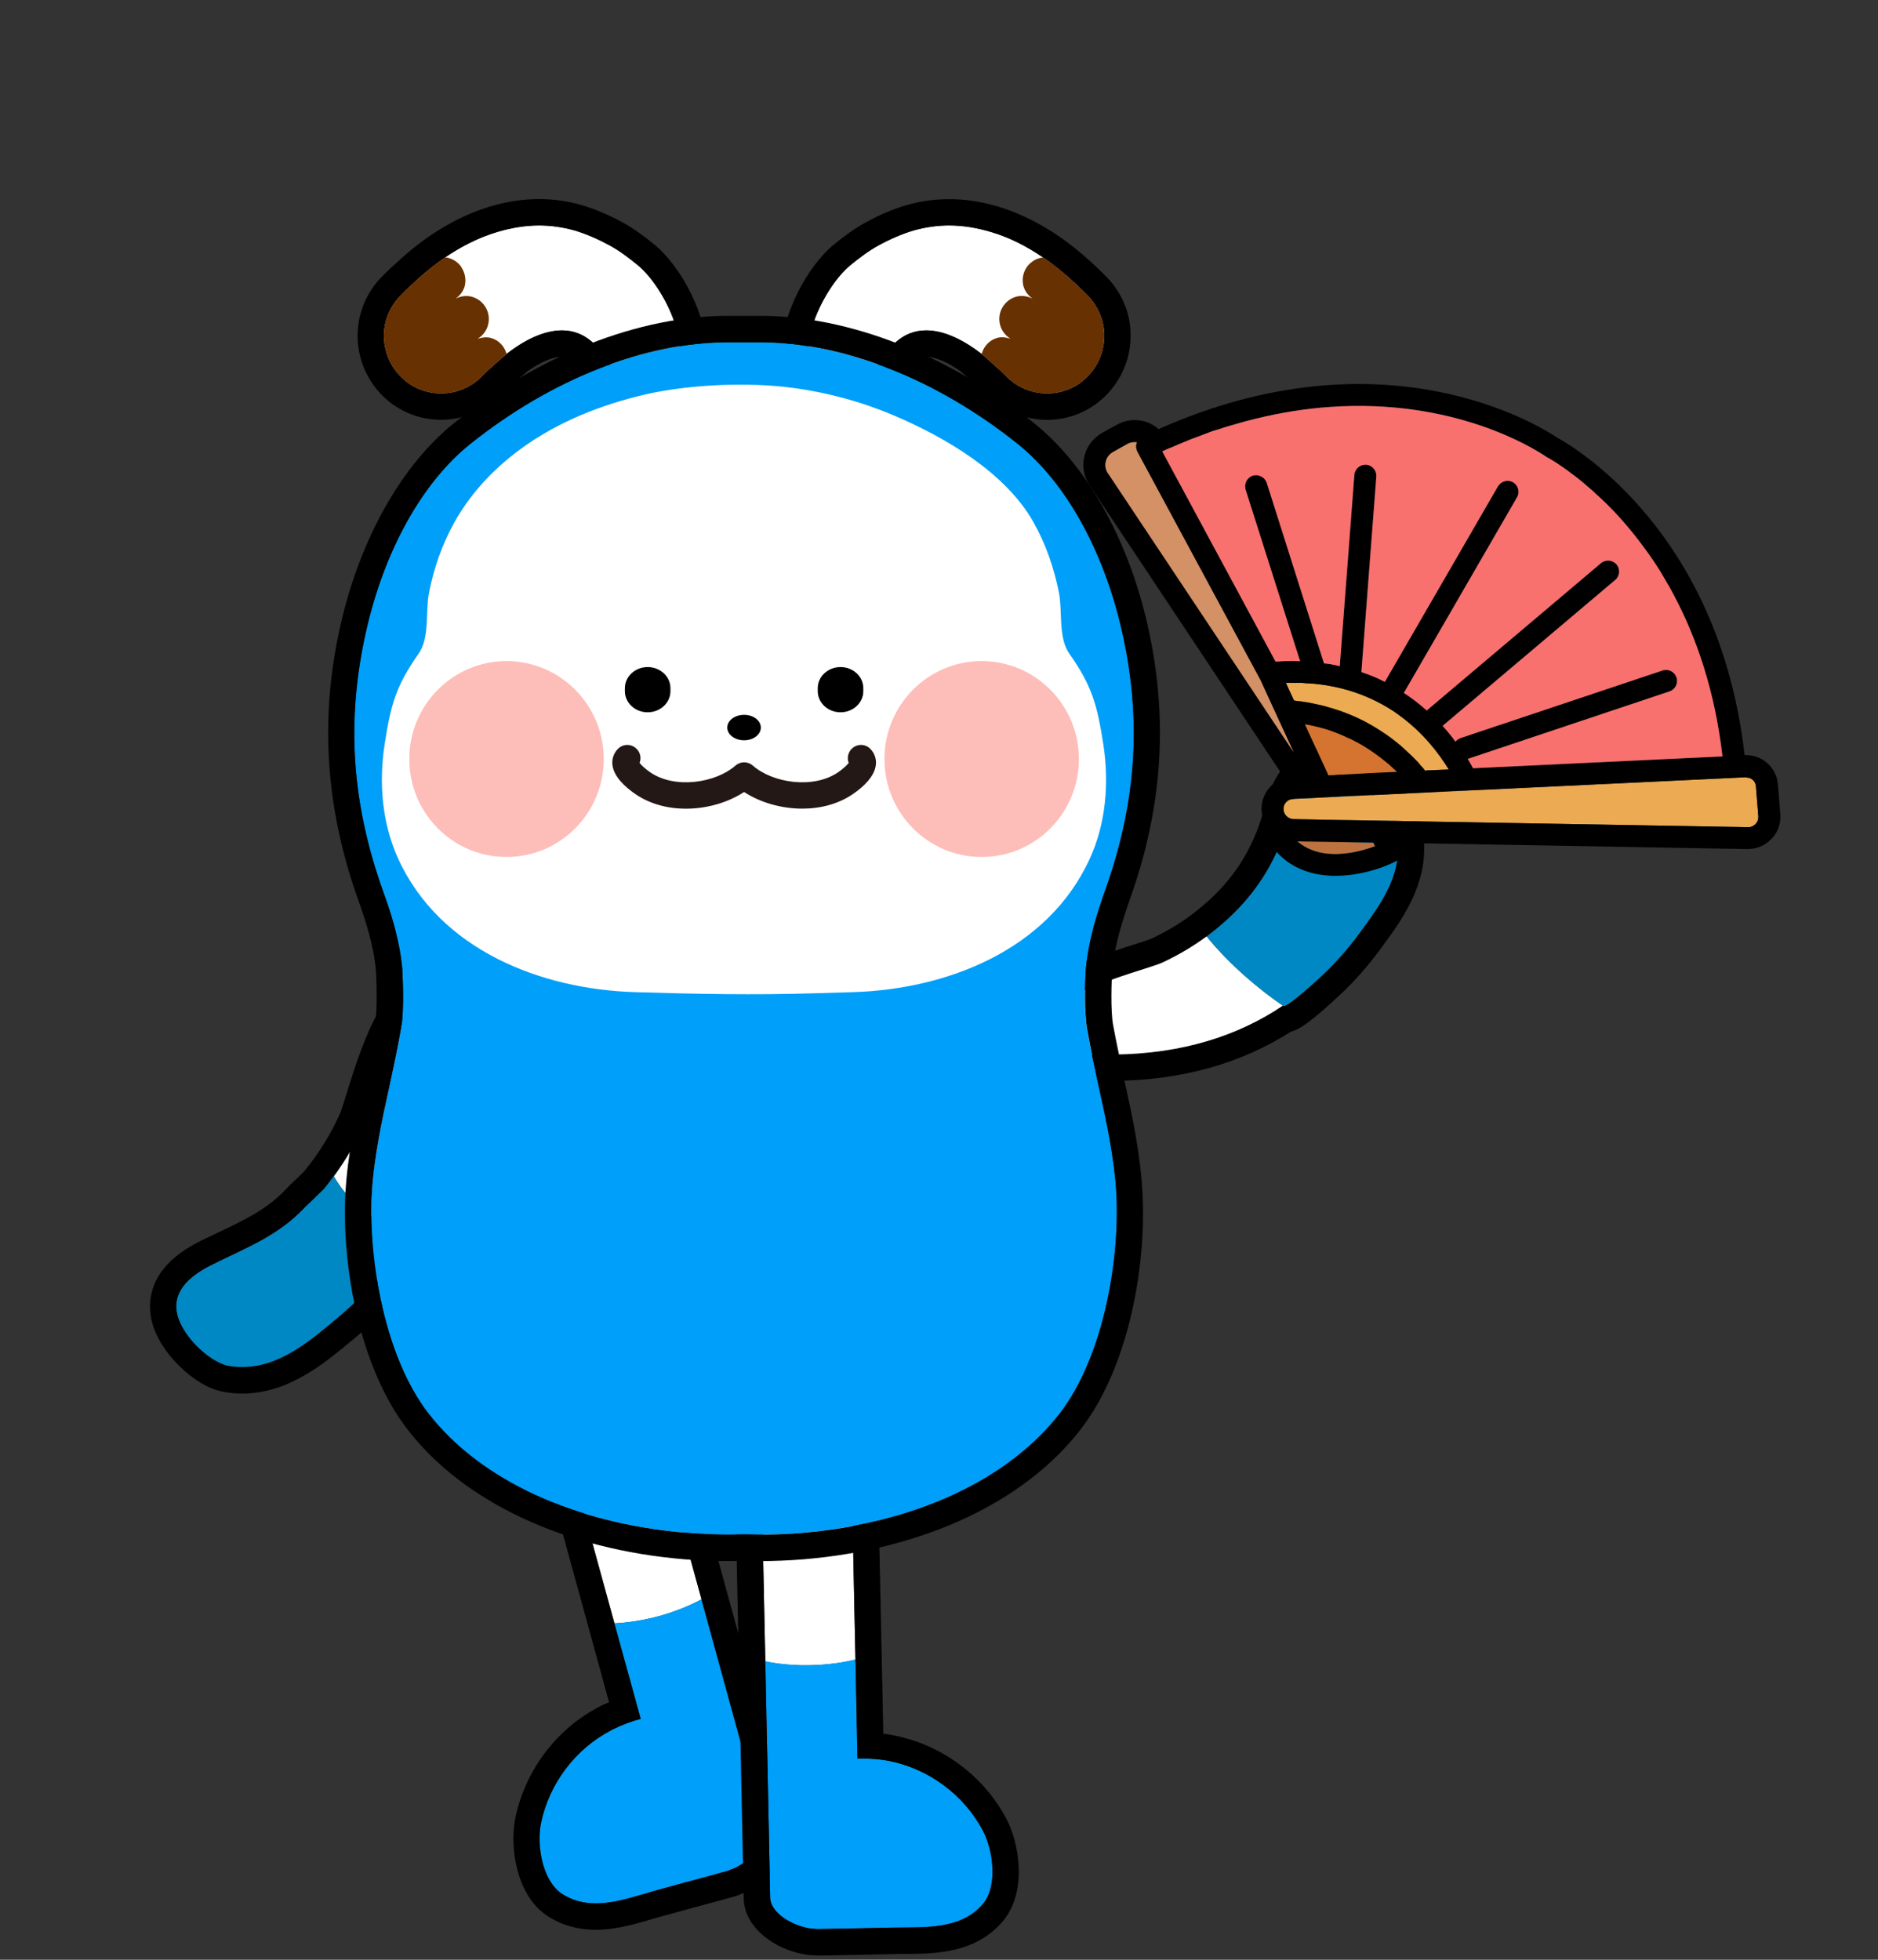 <?xml version="1.0" encoding="utf-8"?>
<!-- Generator: Adobe Illustrator 24.1.1, SVG Export Plug-In . SVG Version: 6.00 Build 0)  -->
<svg version="1.1" id="Layer_1" xmlns="http://www.w3.org/2000/svg" xmlns:xlink="http://www.w3.org/1999/xlink" x="0px" y="0px"
	 viewBox="0 0 230 240" style="enable-background:new 0 0 230 240;" xml:space="preserve">
<rect x="0" y="0" width="230" height="240" fill="#333333" stroke="none"/>
<g>
	<path style="fill:#FFFFFF;" d="M81.27,47.89c-0.57,0.43-1.1,0.59-1.64,0.59c-2.77,0-5.22-4.77-6.84-6.35
		c-1.21-1.18-2.56-1.67-3.96-1.67c-2.32,0-4.74,1.29-6.79,2.88c0,0.03-2.15,1.86-2.96,2.67v0.03c-1.37,1.43-3.23,2.15-5.06,2.15
		c-1.72,0-3.47-0.62-4.82-1.94c-1.75-1.67-2.45-4.04-2.1-6.25c0.22-1.35,0.83-2.61,1.83-3.69c0.22-0.24,0.83-0.86,1.78-1.72
		c2.91-2.72,6.3-5.01,10.15-6.17c1.8-0.54,3.53-0.81,5.17-0.81c1.48,0,2.93,0.22,4.36,0.62c1.43,0.43,2.85,1.05,4.34,1.86
		c1.21,0.67,2.34,1.53,3.42,2.42C81.57,35.34,85.96,44.31,81.27,47.89z"/>
	<path d="M80.22,30.01c-1.45-1.18-2.69-2.07-3.93-2.75c-1.72-0.94-3.37-1.64-5.01-2.13c-1.75-0.51-3.47-0.75-5.25-0.75
		c-1.99,0-3.99,0.3-6.11,0.94c-3.96,1.21-7.81,3.53-11.42,6.92c-0.92,0.81-1.59,1.51-1.91,1.83c-1.16,1.24-1.99,2.72-2.42,4.31
		c-0.11,0.35-0.19,0.73-0.24,1.1c-0.54,3.34,0.59,6.73,3.04,9.1c1.91,1.83,4.42,2.83,7.05,2.83c2.77,0,5.47-1.16,7.4-3.18
		c0.27-0.27,0.78-0.73,1.32-1.21c0.83-0.67,1.72-1.4,1.83-1.53c1.62-1.16,3.12-1.8,4.25-1.8c0.65,0,1.18,0.24,1.7,0.75
		c0.27,0.27,0.78,0.94,1.24,1.56c1.8,2.4,4.25,5.71,7.86,5.71c1.27,0,2.5-0.43,3.58-1.24c2.13-1.62,3.26-4.01,3.34-6.92
		C86.66,38.54,83.34,32.62,80.22,30.01z M81.27,47.89c-0.57,0.43-1.1,0.59-1.64,0.59c-2.77,0-5.22-4.77-6.84-6.35
		c-1.21-1.18-2.56-1.67-3.96-1.67c-2.32,0-4.74,1.29-6.79,2.88c0,0.03-2.15,1.86-2.96,2.67v0.03c-1.37,1.43-3.23,2.15-5.06,2.15
		c-1.72,0-3.47-0.62-4.82-1.94c-1.75-1.67-2.45-4.04-2.1-6.25c0.22-1.35,0.83-2.61,1.83-3.69c0.22-0.24,0.83-0.86,1.78-1.72
		c1.18-1.1,2.45-2.15,3.8-3.07c1.97-1.32,4.07-2.42,6.35-3.1c1.8-0.54,3.53-0.81,5.17-0.81c1.48,0,2.93,0.22,4.36,0.62
		c1.43,0.43,2.85,1.05,4.34,1.86c1.21,0.67,2.34,1.53,3.42,2.42C81.57,35.34,85.96,44.31,81.27,47.89z"/>
	<path style="fill:#673101;" d="M62.04,43.34c0,0.03-2.15,1.86-2.96,2.67v0.03c-1.37,1.43-3.23,2.15-5.06,2.15
		c-1.72,0-3.47-0.62-4.82-1.94c-1.75-1.67-2.45-4.04-2.1-6.25c0.22-1.35,0.83-2.61,1.83-3.69c0.22-0.24,0.83-0.86,1.78-1.72
		c1.18-1.1,2.45-2.15,3.8-3.07c0.13,0,0.24,0.03,0.35,0.05c0.03,0,0.03,0,0.05,0c0.03,0,0.03,0.03,0.05,0.03
		c1.08,0.3,1.56,1.13,1.56,1.13v0.03c0.43,0.65,0.59,1.45,0.4,2.26c-0.19,0.67-0.59,1.18-1.13,1.56c0.59-0.3,1.29-0.43,1.99-0.24
		c1.48,0.4,2.4,1.94,1.99,3.45c-0.19,0.73-0.65,1.32-1.27,1.7c0.48-0.16,1.05-0.24,1.59-0.11C61.1,41.64,61.78,42.42,62.04,43.34z"
		/>
</g>
<g>
	<path style="fill:#FFFFFF;" d="M133.06,46.25c-1.35,1.32-3.1,1.94-4.82,1.94c-1.86,0-3.69-0.73-5.06-2.15c0,0,0-0.03-0.03-0.03
		c-0.78-0.81-2.93-2.64-2.93-2.67c-2.07-1.59-4.47-2.88-6.79-2.88c-1.4,0-2.75,0.48-3.96,1.67c-1.62,1.59-4.07,6.35-6.84,6.35
		c-0.54,0-1.08-0.16-1.64-0.59c-4.71-3.58-0.3-12.55,3.12-15.38c1.08-0.89,2.21-1.75,3.42-2.42c1.48-0.81,2.91-1.43,4.34-1.86
		c1.43-0.4,2.88-0.62,4.36-0.62c1.64,0,3.37,0.27,5.17,0.81c3.85,1.16,7.24,3.45,10.15,6.17c0.94,0.86,1.56,1.48,1.78,1.72
		c1,1.08,1.59,2.34,1.83,3.69C135.51,42.21,134.81,44.58,133.06,46.25z"/>
	<path d="M138.34,39.46c-0.32-1.99-1.24-3.85-2.64-5.36c-0.35-0.35-1.02-1.05-1.97-1.91c-0.35-0.32-0.7-0.65-1.05-0.94
		c-3.29-2.83-6.76-4.82-10.34-5.92c-2.13-0.65-4.12-0.94-6.11-0.94c-1.78,0-3.5,0.24-5.28,0.75c-1.62,0.48-3.26,1.18-4.98,2.13
		c-1.24,0.67-2.48,1.56-3.93,2.75c-3.12,2.61-6.44,8.54-6.33,13.54c0.05,2.91,1.21,5.3,3.34,6.92c1.08,0.81,2.32,1.24,3.58,1.24
		c3.61,0,6.06-3.31,7.86-5.71c0.46-0.62,0.94-1.29,1.24-1.56c0.51-0.51,1.05-0.75,1.7-0.75c1.13,0,2.64,0.65,4.25,1.8
		c0.16,0.22,2.37,1.97,3.1,2.69c0.03,0.03,0.03,0.03,0.05,0.05c1.91,2.02,4.63,3.18,7.4,3.18c2.64,0,5.14-1,7.05-2.83
		C137.74,46.22,138.87,42.83,138.34,39.46z M133.06,46.25c-1.35,1.32-3.1,1.94-4.82,1.94c-1.86,0-3.69-0.73-5.06-2.15
		c0,0,0-0.03-0.03-0.03c-0.78-0.81-2.93-2.64-2.93-2.67c-2.07-1.59-4.47-2.88-6.79-2.88c-1.4,0-2.75,0.48-3.96,1.67
		c-1.62,1.59-4.07,6.35-6.84,6.35c-0.54,0-1.08-0.16-1.64-0.59c-4.71-3.58-0.3-12.55,3.12-15.38c1.08-0.89,2.21-1.75,3.42-2.42
		c1.48-0.81,2.91-1.43,4.34-1.86c1.43-0.4,2.88-0.62,4.36-0.62c1.64,0,3.37,0.27,5.17,0.81c2.29,0.67,4.39,1.78,6.35,3.12h0.03
		c1.35,0.92,2.58,1.94,3.77,3.04c0.94,0.86,1.56,1.48,1.78,1.72c1,1.08,1.59,2.34,1.83,3.69C135.51,42.21,134.81,44.58,133.06,46.25
		z"/>
	<path style="fill:#673101;" d="M133.06,46.25c-1.35,1.32-3.1,1.94-4.82,1.94c-1.86,0-3.69-0.73-5.06-2.15c0,0,0-0.03-0.03-0.03
		c-0.78-0.81-2.93-2.64-2.93-2.67c0.27-0.92,0.94-1.7,1.94-1.97c0.54-0.13,1.08-0.05,1.59,0.11c-0.62-0.38-1.08-0.97-1.27-1.7
		c-0.4-1.51,0.51-3.04,1.99-3.45c0.7-0.19,1.37-0.05,1.99,0.24c-0.54-0.38-0.94-0.89-1.13-1.56c-0.24-0.97,0.05-1.97,0.7-2.64
		c0.78-0.78,1.59-0.83,1.72-0.83h0.03c1.35,0.92,2.58,1.94,3.77,3.04c0.94,0.86,1.56,1.48,1.78,1.72c1,1.08,1.59,2.34,1.83,3.69
		C135.51,42.21,134.81,44.58,133.06,46.25z"/>
</g>
<g>
	<path style="fill:#FFFFFF;" d="M85.92,195.86c0,0-2.13,1.21-5.17,2.05c-3.04,0.83-5.49,0.89-5.49,0.89l-8.46-30.78
		c-0.54-2.02,0.65-4.12,2.67-4.69c2.05-0.57,7.43-0.27,8,1.75L85.92,195.86z"/>
	<path style="fill-rule:evenodd;clip-rule:evenodd;fill:#009FF9;" d="M90.01,228.76l-0.89,0.35l-2.64,0.73l-2.5,0.67l-3.72,1.02
		c-0.57,0.16-1.16,0.35-1.75,0.51c-0.62,0.16-1.21,0.35-1.83,0.51c-1.24,0.32-2.48,0.54-3.72,0.54c-1.43,0-2.85-0.32-4.15-1.18
		c-2.42-1.62-3.1-5.98-2.56-8.62c1-4.85,4.2-9.1,8.59-11.39c0,0,0.22-0.11,0.24-0.13c1.27-0.62,2.37-1,3.39-1.27l-3.23-11.71
		c0,0,2.45-0.05,5.49-0.89c3.04-0.83,5.17-2.05,5.17-2.05l7.65,27.87C94.08,225.59,91.98,227.82,90.01,228.76z"/>
	<path d="M96.69,222.87l-8.62-31.4l-7.49-27.25c-1.1-3.96-6.46-4.36-8.72-4.36c-0.86,0-2.13,0.05-3.23,0.35
		c-1.83,0.51-3.34,1.67-4.25,3.31c-0.94,1.64-1.18,3.53-0.67,5.36l7.49,27.22l0.97,3.53l2.42,8.83c-0.32,0.13-0.62,0.27-0.92,0.4
		l-0.35,0.19c-5.2,2.72-9.02,7.81-10.21,13.6c-0.7,3.42,0.05,9.4,3.9,11.96c1.72,1.13,3.74,1.72,5.95,1.72
		c2.45,0,4.79-0.7,6.84-1.29c0.46-0.13,0.89-0.27,1.32-0.38l3.72-1.02l2.48-0.67l2.67-0.73c0.11-0.05,0.22-0.08,0.32-0.11l0.86-0.35
		c0.08-0.03,0.16-0.05,0.24-0.11C94.7,230.08,97.69,226.47,96.69,222.87z M90.01,228.76l-0.89,0.35l-2.64,0.73l-2.5,0.67l-3.72,1.02
		c-0.57,0.16-1.16,0.35-1.75,0.51c-0.62,0.19-1.21,0.35-1.83,0.51c-1.24,0.32-2.48,0.54-3.72,0.54c-1.43,0-2.85-0.32-4.15-1.18
		c-2.42-1.62-3.1-5.98-2.56-8.62c1-4.85,4.2-9.1,8.59-11.39c0,0,0.22-0.11,0.24-0.13c1.27-0.62,2.37-1,3.39-1.27l-3.23-11.71
		l-0.97-3.53l-7.49-27.25c-0.54-2.05,0.65-4.12,2.67-4.69c0.59-0.16,1.45-0.24,2.4-0.24c2.34,0,5.2,0.54,5.6,1.99l7.49,27.25
		l0.97,3.53l7.65,27.87C94.08,225.59,91.98,227.82,90.01,228.76z"/>
</g>
<g>
	<path style="fill:#FFFFFF;" d="M104.77,203.24c0,0-2.37,0.65-5.52,0.7c-3.15,0.08-5.52-0.48-5.52-0.48l-0.67-31.91
		c-0.03-2.1,5.06-3.9,7.16-3.96c2.1-0.03,3.85,1.64,3.88,3.74L104.77,203.24z"/>
	<path style="fill-rule:evenodd;clip-rule:evenodd;fill:#009FF9;" d="M120.39,233.15c-2.75,3.26-7.32,2.83-11.09,2.91l-3.85,0.08
		l-2.59,0.05l-2.75,0.05l-0.94-0.08c-2.15-0.35-4.82-1.88-4.85-3.8l-0.59-28.92c0,0,2.37,0.57,5.52,0.48
		c3.15-0.05,5.52-0.7,5.52-0.7l0.24,12.14h0.62c0.89,0,1.86,0.05,2.99,0.24c0.03,0.03,0.27,0.05,0.27,0.05
		c4.85,0.97,9.13,4.12,11.47,8.51C121.62,226.53,122.24,230.92,120.39,233.15z"/>
	<path d="M123.21,222.65c-2.8-5.22-7.92-8.99-13.71-10.12l-0.22-0.05c-0.38-0.08-0.75-0.13-1.1-0.16l-0.19-9.15l-0.08-3.66
		l-0.59-28.25c-0.08-3.8-3.23-6.89-7.03-6.89h-0.16c-2.21,0.05-10.42,1.99-10.31,7.27l0.59,28.25l0.67,32.55
		c0.05,3.72,3.96,6.35,7.57,6.92c0.08,0.03,0.16,0.03,0.24,0.05l0.94,0.05c0.08,0.03,0.19,0.03,0.27,0.03c0.03,0,0.03,0,0.05,0
		l2.77-0.05l2.56-0.05l3.88-0.08c0.43-0.03,0.89-0.03,1.35-0.03c3.72,0,8.78-0.03,12.14-4.04
		C125.83,231.67,124.86,225.72,123.21,222.65z M120.39,233.15c-2.75,3.26-7.32,2.83-11.09,2.91l-3.85,0.08l-2.59,0.05l-2.75,0.05
		l-0.94-0.08c-2.15-0.35-4.82-1.88-4.85-3.8l-0.59-28.92l-0.08-3.66l-0.59-28.25c-0.03-2.1,5.06-3.9,7.16-3.96h0.08
		c2.07,0,3.77,1.67,3.8,3.74l0.59,28.25l0.08,3.66l0.24,12.14h0.62c0.89,0,1.86,0.05,2.99,0.24c0.03,0.03,0.27,0.05,0.27,0.05
		c4.85,0.97,9.13,4.12,11.47,8.51C121.62,226.53,122.24,230.92,120.39,233.15z"/>
</g>
<g>
	<path style="fill:#FFFFFF;" d="M55.9,130.4c0,8.27-2.18,15.21-5.82,20.98c-2.88-0.94-7.16-3.61-9.18-7.32
		c1.45-1.99,2.72-4.15,3.74-6.46c1.08-2.45,4.85-19.74,10.1-13.65C56.17,125.58,55.9,128.54,55.9,130.4z"/>
	<path style="fill:#0088C5;" d="M49.97,151.81c-0.16,0.24-0.38,0.57-0.65,0.94c-0.97,1.37-2.61,3.31-2.85,3.58
		c-1.56,1.83-3.28,3.53-5.12,5.06c-3.15,2.64-7,6.03-11.66,6.03c-0.54,0-1.08-0.03-1.64-0.13c-1.16-0.19-2.53-1.1-3.64-2.13
		c-0.51-0.48-0.97-1-1.35-1.51c-3.47-4.63-0.13-7.3,3.02-8.83c4.17-2.07,8.02-3.5,11.28-7c0.03-0.03,0.05-0.05,0.11-0.11
		c0.38-0.35,1.32-1.24,2.21-2.13c0.4-0.51,0.81-1.02,1.18-1.56c0.03,0,0.03,0.03,0.03,0.03c2.02,3.72,6.3,6.38,9.18,7.32
		C50.13,151.43,50.08,151.59,49.97,151.81z"/>
	<path d="M57.19,121.84c-1.72-1.99-3.5-2.42-4.69-2.42c-5.2,0-7.75,6.97-10.12,14.73c-0.27,0.83-0.59,1.86-0.7,2.13
		c-1.1,2.5-2.59,4.93-4.42,7.16c-0.54,0.54-1.1,1.08-1.53,1.48c-0.35,0.35-0.62,0.59-0.7,0.7c-2.32,2.48-5.06,3.77-8.24,5.28
		c-0.7,0.35-1.43,0.67-2.13,1.02c-3.47,1.72-5.47,3.82-6.09,6.41c-0.57,2.37,0.08,4.82,1.91,7.27c0.48,0.65,1.08,1.32,1.72,1.91
		c1.21,1.16,3.12,2.59,5.3,2.96c0.73,0.13,1.45,0.19,2.18,0.19c5.65,0,10.1-3.74,13.36-6.46l0.4-0.32c1.99-1.7,3.85-3.53,5.47-5.44
		c2.15-2.53,3.74-4.36,4.25-5.98c3.96-6.49,5.95-13.92,5.95-22.05v-0.7C59.18,127.49,59.24,124.18,57.19,121.84z M55.9,130.4
		c0,8.24-2.18,15.19-5.82,20.95c0,0,0,0,0,0.03c0.05,0.05,0,0.22-0.11,0.43c-0.13,0.24-0.35,0.57-0.65,0.94
		c-0.97,1.37-2.61,3.31-2.85,3.58c-1.56,1.83-3.28,3.53-5.12,5.06c-3.15,2.64-7,6.03-11.66,6.03c-0.54,0-1.08-0.03-1.64-0.13
		c-1.16-0.19-2.53-1.1-3.64-2.13c-0.51-0.48-0.97-1-1.35-1.51c-3.47-4.63-0.13-7.3,3.02-8.83c4.17-2.07,8.02-3.5,11.28-7
		c0.03-0.03,0.05-0.05,0.11-0.11c0.38-0.35,1.32-1.24,2.21-2.13c0.4-0.51,0.81-1.02,1.18-1.56c1.45-1.97,2.72-4.09,3.77-6.44
		c0.92-2.07,3.77-14.94,7.86-14.94c0.7,0,1.45,0.4,2.23,1.29C56.17,125.58,55.9,128.54,55.9,130.4z"/>
</g>
<g>
	<path d="M162.33,94.72c1.09,0,2.43,0.45,4.11,1.55c0.55,0.36,1.14,0.81,1.7,1.32c1.21,1.09,2.29,2.42,2.65,3.58
		c1.64,5.37-1.82,9.74-4.41,13.26c-1.35,1.83-2.86,3.54-4.54,5.11c-0.36,0.34-3.93,3.65-4.59,3.65c-0.03,0-0.05-0.01-0.07-0.02
		c-0.02-0.01-0.05-0.03-0.07-0.05c-5.44,3.68-12.27,5.93-20.73,6.01c-0.57,0-1.25,0.03-1.96,0.03c-1.65,0-3.51-0.16-4.8-1.12
		c-6.91-5.17,10.37-9.06,12.74-10.16c1.99-0.92,3.81-2.02,5.49-3.26c0.1-0.07,0.19-0.16,0.29-0.23c0.66-0.5,1.3-1.03,1.91-1.57
		c0.25-0.22,0.48-0.45,0.72-0.67c0.33-0.31,0.65-0.64,0.96-0.96c3.02-3.21,5.09-6.97,6.27-11.51
		C158.64,97.23,159.76,94.72,162.33,94.72 M162.33,91.49C162.33,91.49,162.33,91.49,162.33,91.49c-2.52,0-5.87,1.28-7.46,7.38
		c-1.04,3.98-2.84,7.29-5.5,10.11c-0.25,0.26-0.53,0.55-0.83,0.83c-0.23,0.22-0.43,0.42-0.65,0.61c-0.55,0.49-1.13,0.97-1.71,1.41
		l-0.23,0.18c-1.56,1.16-3.22,2.14-4.95,2.95c-0.26,0.12-1.27,0.44-2.09,0.7c-6.98,2.22-13.31,4.58-14.08,9.09
		c-0.21,1.25-0.12,3.67,2.85,5.89c2.09,1.56,4.69,1.76,6.73,1.76c0.44,0,0.87-0.01,1.28-0.02l0.71-0.01
		c8.25-0.07,15.55-2.1,21.7-6.03c1-0.24,2.4-1.15,5.93-4.43c1.78-1.66,3.45-3.53,4.94-5.56l0.29-0.4c2.65-3.58,6.65-9,4.6-15.72
		c-0.63-2.07-2.29-3.88-3.58-5.04c-0.67-0.6-1.39-1.16-2.09-1.62C166.07,92.17,164.15,91.49,162.33,91.49L162.33,91.49z"/>
	<path style="fill:#FFFFFF;" d="M157.11,123.16c-5.44,3.66-12.25,5.9-20.73,5.98c-1.88,0-4.93,0.3-6.76-1.08
		c-6.92-5.17,10.37-9.07,12.74-10.18c1.97-0.92,3.77-1.99,5.41-3.2C150.79,118.36,154.34,121.25,157.11,123.16z"/>
	<path style="fill:#0088C5;" d="M166.38,114.43c-1.35,1.83-2.85,3.53-4.55,5.12c-0.38,0.35-4.23,3.9-4.66,3.64
		c-0.03,0-0.03-0.03-0.05-0.03c-2.77-1.91-6.33-4.79-9.34-8.48c0.03-0.03,0.08-0.05,0.11-0.08c0.59-0.43,1.13-0.86,1.67-1.35
		c0.08-0.05,0.16-0.11,0.22-0.19c0.57-0.46,1.08-0.97,1.59-1.48c3.26-3.29,5.41-7.19,6.65-11.9c0.92-3.47,2.8-7.08,8.43-3.42
		c0.57,0.38,1.16,0.83,1.7,1.32c1.21,1.1,2.32,2.42,2.67,3.58C172.41,106.54,168.96,110.91,166.38,114.43z"/>
</g>
<g>
	<path style="fill-rule:evenodd;clip-rule:evenodd;fill:#009FF9;" d="M136.73,146.31c0.4,8.05-1.59,19.84-6.95,26.79
		c-6.33,8.16-17.85,13.49-31.67,14.62c-1.64,0.13-3.42,0.22-5.17,0.22l-1.83-0.03l-1.8,0.03c-1.75,0-3.53-0.08-5.17-0.22
		c-13.81-1.13-25.34-6.46-31.67-14.62c-5.36-6.92-7.35-18.74-6.95-26.79c0.24-4.5,1.24-9.07,2.21-13.46
		c0.48-2.26,0.97-4.52,1.37-6.79c0.46-2.5,0.16-7.19,0.16-7.43c-0.32-3.5-1.37-6.79-2.37-9.53c-3.85-10.82-4.52-20.95-2.05-31.85
		c2.23-9.86,6.89-18.23,12.82-22.94c9.86-7.86,21.3-12.39,31.42-12.39h4.07c10.12,0,21.57,4.52,31.42,12.39
		c5.92,4.71,10.58,13.09,12.82,22.94c2.48,10.91,1.8,21.03-2.07,31.85c-0.97,2.75-2.02,6-2.34,9.59c0,0.11-0.11,1.64-0.11,3.42
		c0,1.37,0.08,2.85,0.27,3.96c0.4,2.26,0.89,4.52,1.37,6.79C135.49,137.24,136.49,141.82,136.73,146.31z"/>
	<path style="fill-rule:evenodd;clip-rule:evenodd;fill:#FFFFFF;" d="M96.94,47.48c4.35,0.57,8.61,1.73,12.49,3.38
		c6.34,2.69,13.73,7.02,17.14,13.09c1.51,2.68,2.53,5.63,3.12,8.64c0.45,2.28-0.11,5.48,1.26,7.44c2.78,3.97,3.41,6.21,4.18,11.16
		c0.72,4.66,0.32,9.64-1.66,13.96c-5.14,11.25-17.56,15.99-28.94,16.35c-1.57,0.05-3.18,0.09-4.77,0.14
		c-7.39,0.23-14.67,0.09-22.06-0.14c-11.37-0.36-23.8-5.1-28.94-16.35c-1.97-4.32-2.38-9.3-1.66-13.96
		c0.76-4.95,1.4-7.19,4.18-11.16c1.37-1.96,0.81-5.16,1.26-7.44c0.59-3.02,1.62-5.96,3.12-8.64c3.41-6.07,9.09-10.4,15.43-13.09
		c2.57-1.09,5.24-1.93,7.96-2.56C84.39,47.08,91.53,46.77,96.94,47.48z"/>
	<path style="fill-rule:evenodd;clip-rule:evenodd;fill:#FDBDB8;" d="M73.94,92.95c0,6.63-5.33,12-11.91,12s-11.9-5.37-11.9-12
		c0-6.62,5.33-11.99,11.9-11.99S73.94,86.33,73.94,92.95"/>
	<path style="fill-rule:evenodd;clip-rule:evenodd;fill:#FDBDB8;" d="M132.13,92.95c0,6.63-5.33,12-11.91,12
		c-6.57,0-11.9-5.37-11.9-12c0-6.62,5.33-11.99,11.9-11.99C126.8,80.96,132.13,86.33,132.13,92.95"/>
	<path d="M137.67,132.15c-0.46-2.21-0.94-4.42-1.35-6.65c-0.32-1.75-0.19-5.39-0.11-6.57c0.27-3.15,1.27-6.19,2.15-8.75
		c4.04-11.26,4.77-22.27,2.18-33.66c-2.4-10.56-7.49-19.58-13.95-24.75c-10.42-8.32-22.62-13.09-33.44-13.09H89.1
		c-10.82,0-23.02,4.77-33.44,13.09c-6.46,5.17-11.55,14.19-13.95,24.75c-2.59,11.39-1.86,22.4,2.15,33.66
		c0.92,2.56,1.91,5.6,2.18,8.7c0.08,1.24,0.19,4.87-0.11,6.62c-0.4,2.23-0.89,4.44-1.37,6.65c-0.97,4.52-1.99,9.21-2.26,14
		c-0.46,8.91,1.72,21.3,7.62,28.92c6.87,8.89,19.25,14.68,33.95,15.89c1.72,0.13,3.61,0.22,5.44,0.22l1.8-0.03l1.83,0.03
		c1.83,0,3.72-0.08,5.44-0.22c14.7-1.21,27.06-7,33.95-15.89c5.9-7.62,8.08-20.01,7.59-28.92
		C139.69,141.36,138.67,136.67,137.67,132.15z M92.95,187.94l-1.83-0.03l-1.8,0.03c-1.75,0-3.53-0.08-5.17-0.22
		c-13.81-1.13-25.34-6.46-31.67-14.62c-5.36-6.92-7.35-18.74-6.95-26.79c0.24-4.5,1.24-9.07,2.21-13.46
		c0.48-2.26,0.97-4.52,1.37-6.79c0.46-2.5,0.16-7.19,0.16-7.43c-0.32-3.5-1.37-6.79-2.37-9.53c-3.85-10.82-4.52-20.95-2.05-31.85
		c2.23-9.86,6.89-18.23,12.82-22.94c9.86-7.86,21.3-12.39,31.42-12.39h4.07c10.12,0,21.57,4.52,31.42,12.39
		c5.92,4.71,10.58,13.09,12.82,22.94c2.48,10.91,1.8,21.03-2.07,31.85c-0.97,2.75-2.02,6-2.34,9.59c0,0.11-0.11,1.64-0.11,3.42
		c0,1.37,0.08,2.85,0.27,3.96c0.4,2.26,0.89,4.52,1.37,6.79c0.97,4.39,1.97,8.97,2.21,13.46c0.4,8.05-1.59,19.84-6.95,26.79
		c-6.33,8.16-17.85,13.49-31.67,14.62C96.48,187.86,94.7,187.94,92.95,187.94z"/>
</g>
<g>
	<path style="fill-rule:evenodd;clip-rule:evenodd;" d="M93.18,89.1c0,0.86-0.91,1.56-2.05,1.56s-2.06-0.7-2.06-1.56
		c0-0.86,0.92-1.56,2.06-1.56S93.18,88.24,93.18,89.1"/>
	<path style="fill-rule:evenodd;clip-rule:evenodd;" d="M102.94,87.23L102.94,87.23c-1.54,0-2.79-1.16-2.79-2.59v-0.36
		c0-1.43,1.25-2.59,2.79-2.59s2.79,1.16,2.79,2.59v0.36C105.73,86.07,104.48,87.23,102.94,87.23"/>
	<path style="fill-rule:evenodd;clip-rule:evenodd;" d="M79.32,87.23L79.32,87.23c-1.54,0-2.79-1.16-2.79-2.59v-0.36
		c0-1.43,1.25-2.59,2.79-2.59s2.79,1.16,2.79,2.59v0.36C82.11,86.07,80.86,87.23,79.32,87.23"/>
	<path style="fill:#231815;" d="M98.26,99.03c-2.6,0-5.19-0.77-7.13-2.04c-3.58,2.35-9.37,3-13.38,0.21
		c-1.17-0.81-2.6-2.09-2.75-3.56c-0.07-0.72,0.16-1.4,0.66-1.91c0.61-0.65,1.64-0.67,2.28-0.05c0.49,0.46,0.62,1.16,0.39,1.75
		c0.22,0.28,0.67,0.71,1.26,1.12c3.06,2.13,8.05,1.33,10.48-0.79c0.61-0.54,1.52-0.54,2.13,0c2.42,2.12,7.41,2.92,10.48,0.79
		c0.59-0.41,1.04-0.84,1.26-1.12c-0.23-0.59-0.09-1.29,0.39-1.75c0.65-0.62,1.67-0.6,2.28,0.05c0.5,0.52,0.73,1.2,0.66,1.91
		c-0.15,1.47-1.58,2.75-2.75,3.56C102.67,98.48,100.46,99.03,98.26,99.03z M104.27,93.96h0.03H104.27z"/>
</g>
<g>
	<path style="fill:#BE723F;" d="M158.87,103.04c2.96,2.54,7.39,1.39,9.55,0.59l-0.22-0.44L158.87,103.04z"/>
	<path style="fill:#ECAA52;" d="M157.48,83.64l0.99,2.14c0.08,0.02,0.16,0.02,0.25,0.04c0.03,0,0.05,0,0.08,0.02
		c0.11-0.01,0.22,0.01,0.3,0.03c0.22,0.01,0.44,0.05,0.63,0.09c0.33,0.03,0.65,0.09,0.98,0.17c0.3,0.06,0.63,0.14,0.93,0.2
		c0.36,0.06,0.71,0.17,1.05,0.28c0.25,0.06,0.5,0.13,0.74,0.22c0.61,0.17,1.22,0.4,1.77,0.63c0.56,0.23,1.09,0.46,1.59,0.72
		c0.31,0.14,0.62,0.31,0.9,0.48c0.42,0.21,0.82,0.48,1.21,0.72c0.54,0.34,1.05,0.68,1.53,1.05c0.37,0.3,0.74,0.57,1.09,0.87
		s0.66,0.6,0.98,0.9s0.64,0.6,0.93,0.91c0.2,0.2,0.41,0.43,0.56,0.64c0.2,0.2,0.38,0.41,0.53,0.61c0.03,0.05,0.09,0.1,0.15,0.15
		l-0.09-0.16l2.85-0.12c-1.25-2.04-3.13-4.45-5.81-6.45c-0.28-0.2-0.57-0.42-0.88-0.64c-1.84-1.22-4.02-2.25-6.61-2.88
		c-0.41-0.11-0.82-0.18-1.26-0.26c-0.17-0.04-0.36-0.06-0.55-0.1c-0.44-0.08-0.9-0.12-1.36-0.17c-0.33-0.03-0.65-0.06-1-0.06
		c-0.35-0.03-0.71-0.06-1.08-0.06c-0.08,0.01-0.16-0.02-0.27,0.02C158.24,83.61,157.86,83.61,157.48,83.64z"/>
	<path style="fill:#ECAA52;" d="M157.19,99.19c0.07,0.64,0.59,1.12,1.24,1.13l55.63,0.98c0.35,0.03,0.69-0.13,0.94-0.39
		c0.25-0.26,0.36-0.59,0.34-0.97l-0.29-3.63c-0.05-0.67-0.62-1.17-1.32-1.12l-55.34,2.65c-0.38,0.03-0.66,0.16-0.89,0.41
		C157.27,98.5,157.16,98.84,157.19,99.19z"/>
	<path d="M133.42,59.39l23.9,35.92c-0.72,0.19-1.36,0.58-1.86,1.16c-0.7,0.83-1.05,1.88-0.95,2.96c0.07,0.54,0.21,1.04,0.46,1.48
		c-0.07,0.09-0.12,0.17-0.17,0.28c-0.11,0.33-0.08,0.74,0.1,1.05c2.22,4.22,6.1,5.24,9.7,4.98c2.42-0.17,4.74-0.93,6.31-1.72
		c0.34-0.16,0.59-0.45,0.7-0.81c0.11-0.33,0.06-0.71-0.1-1.05l-0.22-0.42l42.73,0.76l0.35-0.02c0.99-0.07,1.91-0.51,2.59-1.24
		c0.78-0.78,1.16-1.89,1.08-2.99l-0.29-3.63c-0.18-2.15-1.97-3.72-4.09-3.62c-3.06-27.03-20.47-37.51-22.89-38.85
		c-2.38-1.59-21.31-13.34-48.88-1.08c-1.38-1.22-3.43-1.48-5.12-0.53l-1.79,0.99c-1.09,0.62-1.88,1.65-2.17,2.86
		C132.5,57.08,132.73,58.36,133.42,59.39z M157.75,83.62c0.3,0.01,0.59-0.02,0.87,0.02c0.11-0.03,0.19-0.01,0.27-0.02
		c0.38,0,0.73,0,1.08,0.06c0.35,0,0.68,0.03,1,0.06c0.46,0.05,0.93,0.1,1.36,0.17c0.19,0.04,0.38,0.05,0.55,0.1
		c0.44,0.08,0.85,0.16,1.26,0.26c2.58,0.63,4.76,1.66,6.61,2.88c0.29,0.22,0.6,0.42,0.88,0.64c2.68,2,4.55,4.4,5.81,6.45l-2.85,0.12
		l0.09,0.16c-0.06-0.05-0.12-0.1-0.15-0.15c-0.15-0.21-0.33-0.41-0.53-0.61c-0.15-0.21-0.35-0.43-0.56-0.64
		c-0.29-0.3-0.61-0.6-0.93-0.91s-0.64-0.6-0.98-0.9s-0.72-0.57-1.09-0.87c-0.49-0.37-1-0.71-1.53-1.05
		c-0.4-0.24-0.79-0.51-1.21-0.72c-0.28-0.17-0.59-0.34-0.9-0.48c-0.5-0.26-1.03-0.49-1.59-0.72c-0.56-0.23-1.16-0.43-1.77-0.63
		c-0.25-0.09-0.5-0.15-0.74-0.22c-0.33-0.11-0.69-0.19-1.05-0.28c-0.3-0.06-0.63-0.14-0.93-0.2c-0.33-0.06-0.66-0.14-0.98-0.17
		c-0.19-0.04-0.41-0.08-0.63-0.09c-0.08-0.02-0.19-0.04-0.3-0.03c-0.03-0.02-0.06-0.02-0.08-0.02c-0.08-0.02-0.16-0.02-0.25-0.04
		l-0.99-2.14L157.75,83.62z M164.52,94.86l-1.83,0.08l-2.87-6.22c0.06,0.02,0.11,0.02,0.17,0.04c0.16,0.02,0.3,0.03,0.44,0.08
		c0.19,0.04,0.36,0.08,0.55,0.12c0.06,0.02,0.11,0.02,0.17,0.04c0.55,0.12,1.07,0.27,1.57,0.43c0.25,0.09,0.47,0.16,0.69,0.25
		c0.08,0.02,0.14,0.04,0.19,0.07c0.47,0.18,0.92,0.37,1.34,0.58c0.06,0.02,0.11,0.05,0.17,0.07c0.22,0.09,0.47,0.21,0.7,0.33
		c0.7,0.33,1.35,0.71,1.97,1.16c0.28,0.2,0.59,0.39,0.88,0.61c0.29,0.22,0.57,0.42,0.83,0.64c0.57,0.45,1.09,0.92,1.59,1.4
		l-3.61,0.18l-0.4,0.03L164.52,94.86z M210.95,92.63l-30.55,1.45c-0.19-0.36-0.4-0.75-0.65-1.14l24.72-8.27
		c0.71-0.24,1.09-1,0.85-1.71c-0.24-0.71-1-1.09-1.71-0.85l-24.72,8.27c-0.26,0.1-0.5,0.25-0.64,0.45
		c-0.45-0.64-0.98-1.28-1.57-1.94l21.14-17.87c0.56-0.47,0.63-1.34,0.16-1.9c-0.5-0.56-1.34-0.63-1.9-0.16L174.74,87
		c-0.84-0.75-1.78-1.49-2.8-2.15l13.85-23.94c0.39-0.65,0.17-1.47-0.48-1.86c-0.65-0.36-1.47-0.14-1.85,0.51L169.6,83.5
		c-0.9-0.48-1.84-0.87-2.87-1.2l1.83-23.95c0.06-0.73-0.5-1.4-1.24-1.45c-0.73-0.06-1.4,0.5-1.45,1.24l-1.79,23.44
		c-0.63-0.17-1.26-0.29-1.94-0.35l0-0.03l-7-22.08c-0.24-0.69-1-1.09-1.71-0.88c-0.71,0.24-1.09,1-0.88,1.71l6.62,20.84l0.07,0.18
		c-0.98-0.07-1.97-0.02-3.02,0.05l-13.88-25.75c0.39-0.19,0.79-0.35,1.15-0.49c0.79-0.35,1.55-0.65,2.31-0.97
		c0.32-0.1,0.63-0.23,0.92-0.34c0.6-0.23,1.18-0.44,1.76-0.67c0.24-0.07,0.48-0.14,0.71-0.21c0.69-0.24,1.37-0.45,2.06-0.63
		c0.82-0.25,1.64-0.47,2.44-0.66c3.24-0.8,6.28-1.26,9.13-1.46c15.29-1.09,25.02,5.08,26.47,6.05c0.03,0.02,0.08,0.05,0.11,0.07
		c0.45,0.24,1.58,0.89,3.09,2.05c0.23,0.17,0.46,0.35,0.69,0.52c0.26,0.2,0.49,0.4,0.74,0.6l0.75,0.65c0.23,0.2,0.49,0.4,0.72,0.65
		c1.38,1.22,2.9,2.76,4.41,4.63c0.3,0.36,0.59,0.74,0.89,1.12c0.3,0.38,0.6,0.79,0.9,1.21c0.6,0.82,1.2,1.7,1.78,2.63
		c0.28,0.47,0.55,0.93,0.83,1.43c0.31,0.49,0.56,0.99,0.84,1.51C207.76,78.08,210.03,84.59,210.95,92.63z M158.89,103.04l9.27,0.15
		l0.03,0l0.22,0.44C166.26,104.43,161.86,105.58,158.89,103.04z M158.39,97.83l0.59-0.02l2.02-0.09l0.38-0.03l1.02-0.05l0.03,0
		l1.51-0.08l0.22-0.02l2.18-0.1l1.13-0.05l0.54-0.04l5.33-0.24l3.17-0.17l2.34-0.11l0.7-0.02l0.11-0.01l2.07-0.09l29.5-1.4l2.5-0.12
		c0.08-0.01,0.13-0.01,0.19,0.04c0.62,0.01,1.09,0.46,1.13,1.08l0.29,3.63c0.03,0.38-0.08,0.71-0.34,0.97
		c-0.25,0.26-0.59,0.42-0.94,0.39l-39.83-0.7l-4.44-0.09l-3.06-0.05l-0.03,0l-2.54-0.04l-1.92-0.03l-0.16,0.01l-0.14-0.02l-0.03,0
		l-3.49-0.08c-0.51-0.02-0.94-0.31-1.13-0.76c-0.06-0.1-0.1-0.24-0.11-0.37c-0.02-0.35,0.09-0.68,0.31-0.94
		C157.72,97.99,158.01,97.86,158.39,97.83z M135.43,56.52c0.1-0.49,0.42-0.89,0.84-1.14l1.82-1.02c0.23-0.12,0.47-0.2,0.74-0.21
		c0.13-0.01,0.3,0.01,0.43,0.02c-0.02,0.03-0.05,0.06-0.05,0.08c-0.14,0.33-0.08,0.71,0.07,1.05l15.1,28.01l1.98,4.32l2.08,4.5
		l-22.78-34.22C135.39,57.5,135.3,56.99,135.43,56.52z"/>
	<path style="fill:#D49166;" d="M135.66,57.91l22.78,34.22l-2.08-4.5l-1.98-4.32l-15.1-28.01c-0.16-0.34-0.21-0.71-0.07-1.05
		c0-0.03,0.02-0.06,0.05-0.08c-0.14-0.02-0.3-0.03-0.43-0.02c-0.27,0.02-0.51,0.09-0.74,0.21l-1.82,1.02
		c-0.41,0.25-0.74,0.65-0.84,1.14C135.3,56.99,135.39,57.5,135.66,57.91z"/>
	<path style="fill:#D57430;" d="M159.82,88.71l2.87,6.22l1.83-0.08l2.53-0.13l0.4-0.03l3.61-0.18c-0.49-0.48-1.01-0.95-1.59-1.4
		c-0.26-0.22-0.54-0.42-0.83-0.64c-0.29-0.22-0.6-0.42-0.88-0.61c-0.62-0.41-1.27-0.8-1.97-1.16c-0.22-0.12-0.48-0.24-0.7-0.33
		c-0.06-0.02-0.11-0.05-0.17-0.07c-0.42-0.21-0.87-0.4-1.34-0.58c-0.06-0.02-0.11-0.05-0.19-0.07c-0.22-0.09-0.44-0.16-0.69-0.25
		c-0.5-0.15-1.02-0.31-1.57-0.43c-0.06-0.02-0.11-0.02-0.17-0.04c-0.19-0.04-0.36-0.08-0.55-0.12c-0.14-0.04-0.27-0.06-0.44-0.08
		C159.93,88.73,159.87,88.73,159.82,88.71z"/>
	<path style="fill:#F8716F;" d="M142.34,55.28l13.88,25.75c1.05-0.07,2.04-0.12,3.02-0.05l-0.07-0.18l-6.62-20.84
		c-0.21-0.71,0.17-1.47,0.88-1.71c0.71-0.21,1.47,0.19,1.71,0.88l7,22.08l0,0.03c0.68,0.06,1.31,0.18,1.94,0.35l1.79-23.44
		c0.06-0.73,0.72-1.29,1.45-1.24c0.73,0.06,1.29,0.72,1.24,1.45l-1.83,23.95c1.02,0.33,1.97,0.72,2.87,1.2l13.85-23.94
		c0.39-0.65,1.21-0.87,1.85-0.51c0.65,0.39,0.87,1.21,0.48,1.86l-13.85,23.94c1.02,0.66,1.96,1.4,2.8,2.15l21.35-18.05
		c0.56-0.47,1.4-0.4,1.9,0.16c0.47,0.56,0.4,1.43-0.16,1.9l-21.14,17.87c0.59,0.66,1.12,1.3,1.57,1.94c0.15-0.2,0.38-0.35,0.64-0.45
		l24.72-8.27c0.71-0.24,1.47,0.14,1.71,0.85c0.24,0.71-0.14,1.47-0.85,1.71l-24.72,8.27c0.24,0.39,0.46,0.78,0.65,1.14l30.55-1.45
		c-0.92-8.04-3.2-14.55-5.91-19.67c-0.28-0.52-0.53-1.02-0.84-1.51c-0.28-0.49-0.55-0.96-0.83-1.43c-0.58-0.93-1.18-1.81-1.78-2.63
		c-0.3-0.41-0.6-0.82-0.9-1.21c-0.3-0.38-0.59-0.77-0.89-1.12c-1.51-1.86-3.02-3.4-4.41-4.63c-0.23-0.25-0.49-0.45-0.72-0.65
		l-0.75-0.65c-0.26-0.2-0.49-0.4-0.74-0.6c-0.23-0.17-0.46-0.35-0.69-0.52c-1.51-1.16-2.64-1.81-3.09-2.05
		c-0.03-0.02-0.08-0.05-0.11-0.07c-1.45-0.98-11.18-7.14-26.47-6.05c-2.85,0.2-5.89,0.66-9.13,1.46c-0.8,0.19-1.62,0.41-2.44,0.66
		c-0.69,0.18-1.38,0.4-2.06,0.63c-0.24,0.07-0.48,0.14-0.71,0.21c-0.58,0.23-1.16,0.43-1.76,0.67c-0.29,0.1-0.6,0.23-0.92,0.34
		c-0.76,0.32-1.52,0.62-2.31,0.97C143.12,54.92,142.73,55.09,142.34,55.28z"/>
</g>
</svg>
